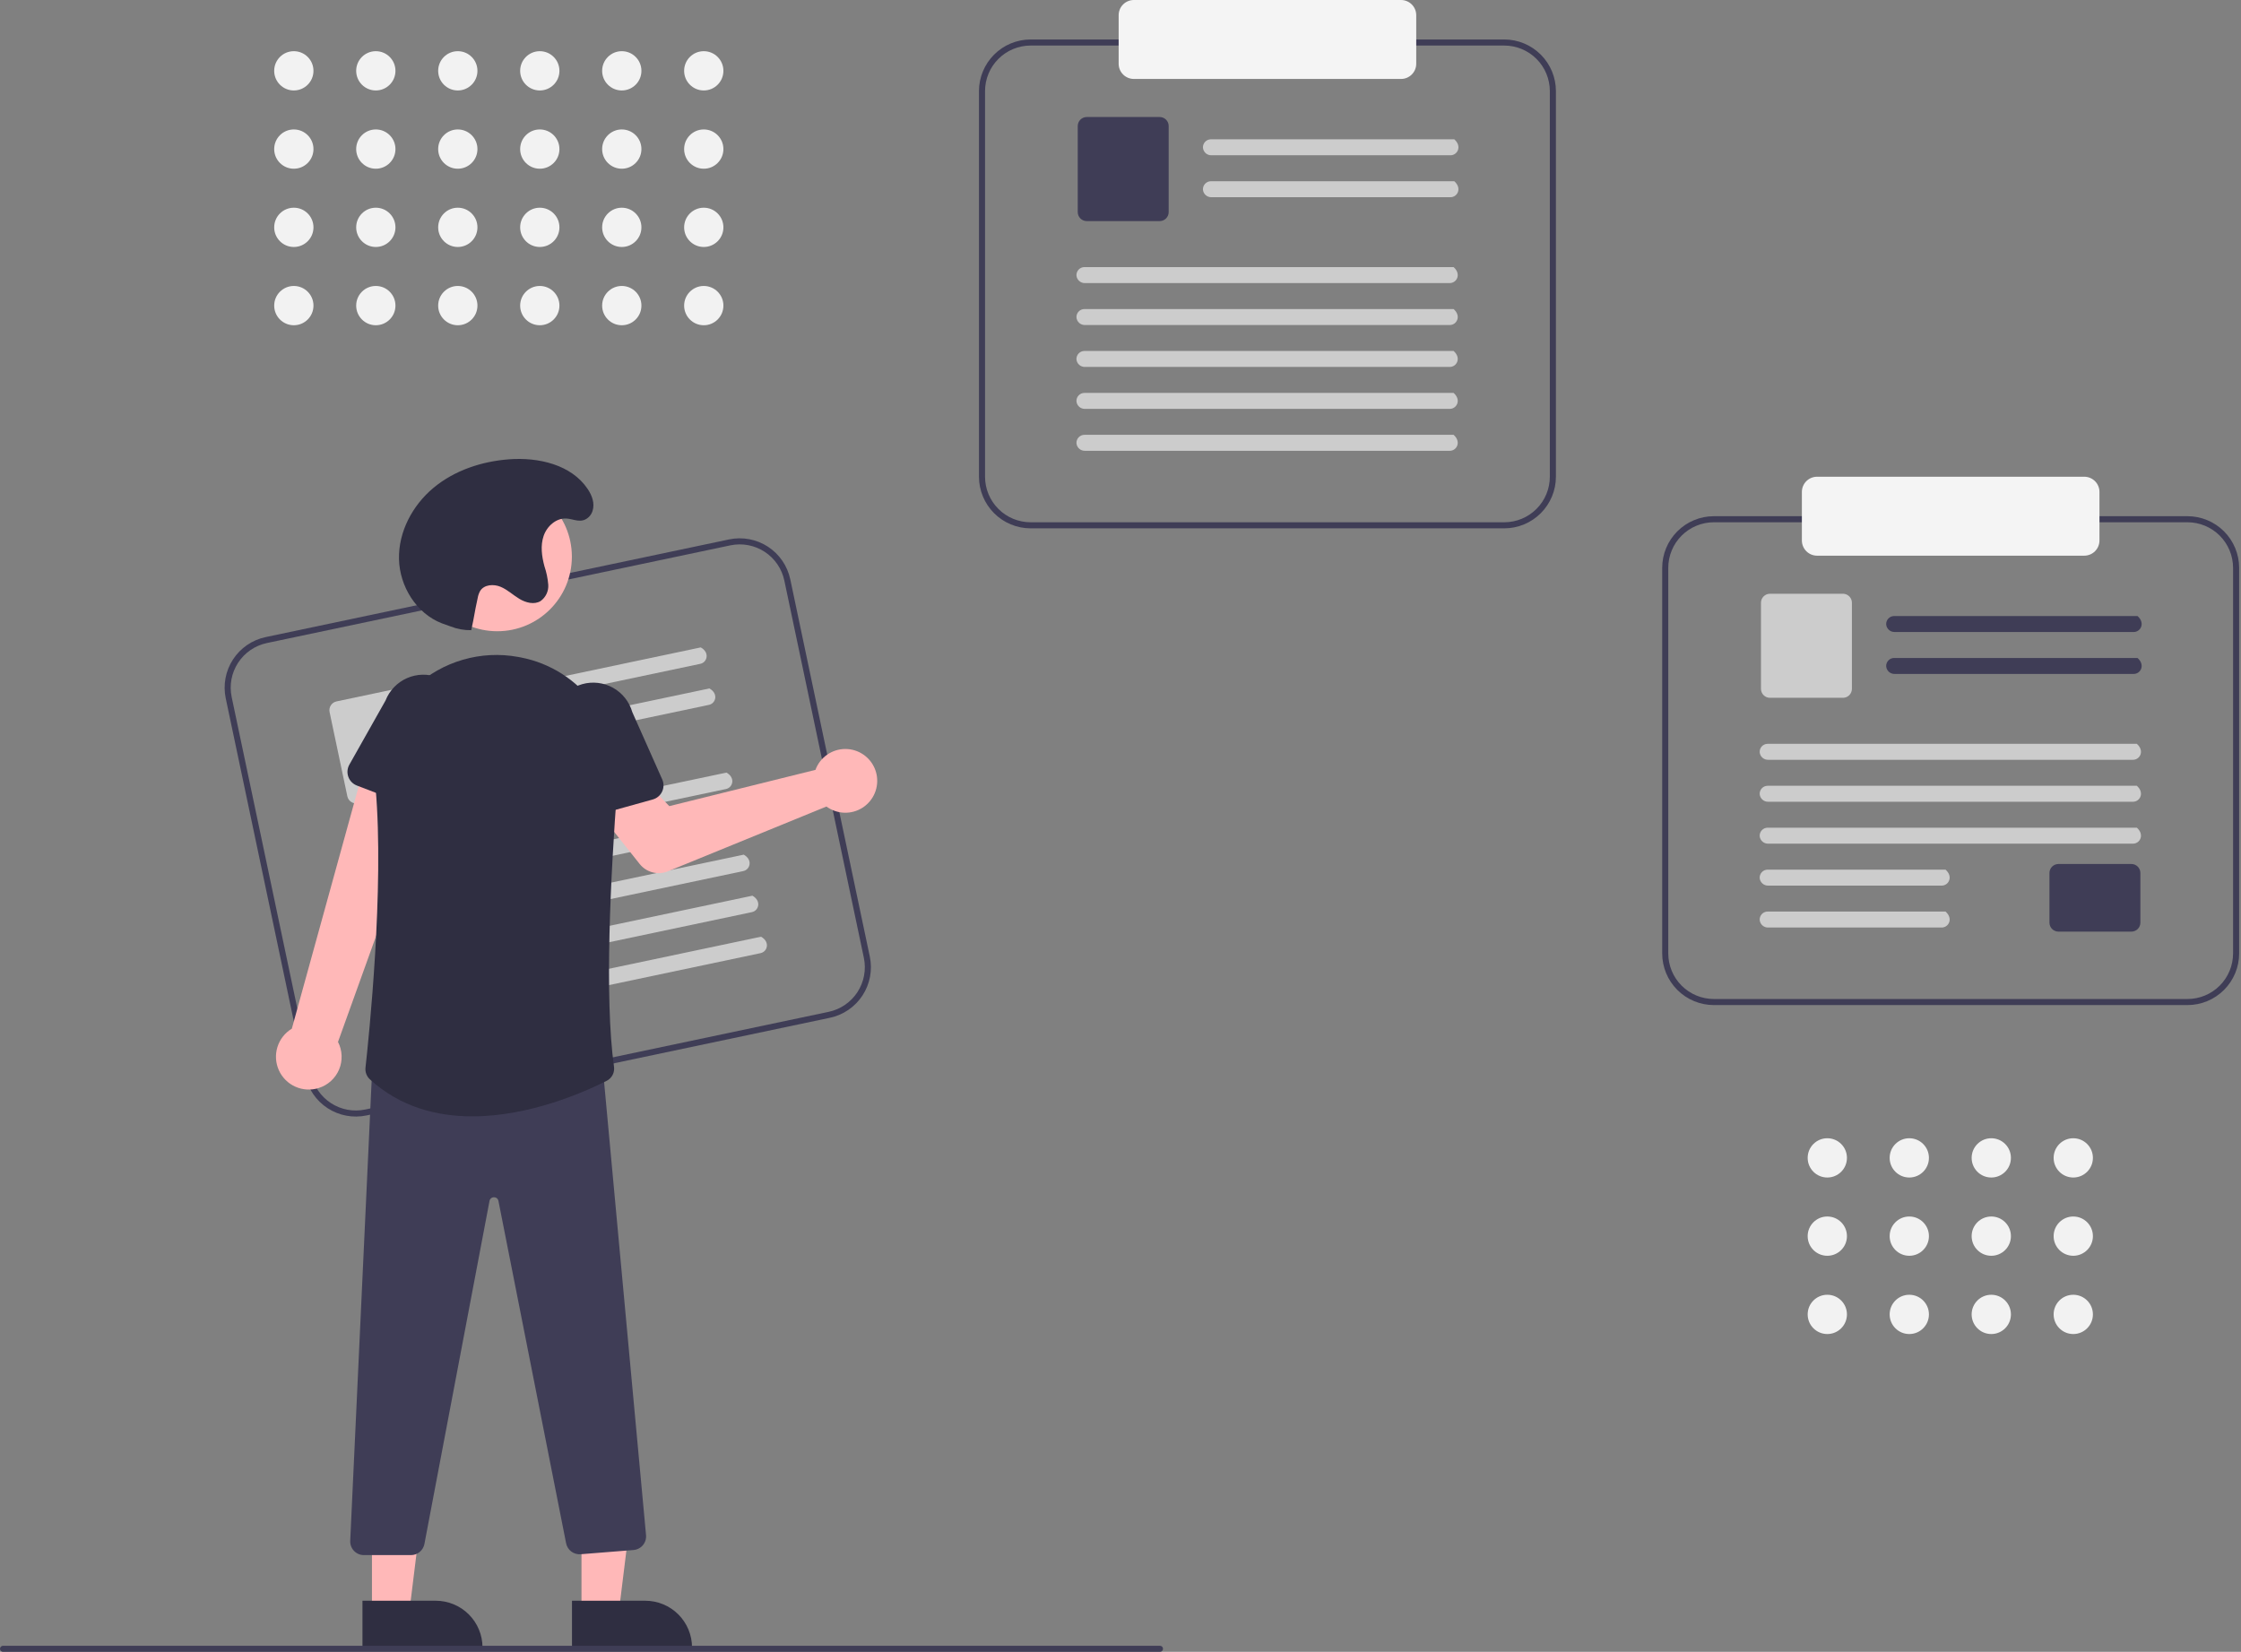 <svg width="738" height="544" viewBox="0 0 738 544" fill="none" xmlns="http://www.w3.org/2000/svg">
<rect x="0" y="0" width="738" height="544" fill="#808080" stroke="none"/>
<g clip-path="url(#clip0)">
<path d="M273.316 335.182L120.67 367.357C116.259 368.281 111.661 367.418 107.885 364.957C104.109 362.496 101.464 358.638 100.529 354.229L74.335 229.959C73.411 225.548 74.274 220.95 76.735 217.174C79.196 213.398 83.055 210.753 87.464 209.818L240.11 177.643C244.521 176.719 249.119 177.582 252.895 180.043C256.67 182.504 259.316 186.362 260.25 190.772L286.444 315.041C287.369 319.452 286.506 324.05 284.045 327.826C281.583 331.602 277.725 334.247 273.316 335.182V335.182ZM87.876 211.775C83.986 212.6 80.581 214.934 78.41 218.266C76.238 221.597 75.477 225.654 76.292 229.547L102.486 353.816C103.311 357.706 105.645 361.111 108.977 363.283C112.308 365.454 116.365 366.216 120.257 365.4L272.903 333.225C276.794 332.4 280.198 330.066 282.37 326.734C284.541 323.403 285.303 319.346 284.487 315.453L258.293 191.184C257.469 187.294 255.134 183.889 251.803 181.717C248.471 179.546 244.414 178.784 240.522 179.6L87.876 211.775Z" fill="#3F3D56"/>
<path d="M230.625 218.618L153.587 234.857C152.913 235.013 152.204 234.908 151.605 234.562C151.005 234.216 150.56 233.656 150.358 232.994C150.265 232.648 150.244 232.288 150.296 231.934C150.347 231.581 150.47 231.241 150.657 230.937C150.844 230.632 151.091 230.369 151.383 230.163C151.676 229.957 152.006 229.813 152.356 229.74L230.776 213.21C233.838 214.936 232.871 218.145 230.624 218.619L230.625 218.618Z" fill="#CCCCCC"/>
<path d="M233.474 232.131L156.435 248.37C155.761 248.526 155.053 248.421 154.453 248.075C153.854 247.729 153.408 247.169 153.206 246.507C153.114 246.162 153.092 245.801 153.144 245.448C153.195 245.094 153.318 244.754 153.506 244.45C153.693 244.145 153.94 243.882 154.232 243.676C154.524 243.471 154.855 243.326 155.204 243.253L233.625 226.723C236.687 228.449 235.719 231.658 233.473 232.132L233.474 232.131Z" fill="#CCCCCC"/>
<path d="M141.403 259.574L117.892 264.53C117.124 264.691 116.324 264.541 115.666 264.112C115.009 263.684 114.549 263.012 114.386 262.245L108.538 234.499C108.377 233.732 108.527 232.931 108.955 232.274C109.384 231.617 110.055 231.156 110.823 230.994L134.334 226.038C135.102 225.877 135.902 226.028 136.559 226.456C137.217 226.884 137.677 227.556 137.84 228.323L143.688 256.068C143.849 256.836 143.699 257.637 143.271 258.294C142.842 258.951 142.171 259.412 141.403 259.574V259.574Z" fill="#CCCCCC"/>
<path d="M239.081 259.847L121.507 284.629C120.833 284.786 120.124 284.681 119.525 284.335C118.925 283.989 118.479 283.428 118.277 282.766C118.185 282.421 118.164 282.061 118.216 281.707C118.267 281.354 118.39 281.014 118.577 280.71C118.764 280.405 119.011 280.142 119.303 279.936C119.595 279.73 119.926 279.586 120.276 279.512L239.234 254.438C242.296 256.164 241.328 259.373 239.081 259.847V259.847Z" fill="#CCCCCC"/>
<path d="M241.931 273.364L124.356 298.146C123.682 298.303 122.973 298.198 122.374 297.852C121.774 297.506 121.329 296.945 121.127 296.283C121.034 295.938 121.013 295.578 121.065 295.224C121.116 294.871 121.239 294.531 121.426 294.227C121.613 293.922 121.86 293.659 122.152 293.453C122.445 293.247 122.776 293.103 123.125 293.029L242.083 267.955C245.145 269.681 244.177 272.89 241.931 273.364V273.364Z" fill="#CCCCCC"/>
<path d="M244.778 286.872L127.203 311.655C126.529 311.811 125.821 311.706 125.221 311.36C124.622 311.014 124.176 310.453 123.974 309.792C123.882 309.446 123.86 309.086 123.912 308.732C123.963 308.379 124.086 308.039 124.273 307.735C124.46 307.43 124.708 307.167 125 306.961C125.292 306.755 125.623 306.611 125.972 306.537L244.93 281.463C247.992 283.189 247.024 286.398 244.778 286.872H244.778Z" fill="#CCCCCC"/>
<path d="M247.627 300.388L130.052 325.171C129.378 325.327 128.67 325.222 128.07 324.876C127.471 324.53 127.025 323.969 126.823 323.308C126.73 322.962 126.709 322.602 126.761 322.248C126.812 321.895 126.935 321.555 127.122 321.251C127.309 320.946 127.557 320.683 127.849 320.477C128.141 320.271 128.472 320.127 128.821 320.053L247.779 294.979C250.841 296.705 249.873 299.914 247.627 300.388V300.388Z" fill="#CCCCCC"/>
<path d="M250.474 313.897L132.9 338.68C132.225 338.836 131.517 338.731 130.918 338.385C130.318 338.039 129.872 337.479 129.67 336.817C129.578 336.472 129.557 336.111 129.608 335.758C129.66 335.404 129.783 335.064 129.97 334.76C130.157 334.455 130.404 334.192 130.696 333.986C130.988 333.781 131.319 333.636 131.669 333.563L250.627 308.488C253.689 310.214 252.721 313.424 250.474 313.897V313.897Z" fill="#CCCCCC"/>
<path d="M269.229 252.03C268.962 252.515 268.733 253.02 268.546 253.54L220.412 265.485L212.039 256.822L197.314 267.75L210.647 284.526C211.724 285.882 213.212 286.851 214.887 287.289C216.562 287.727 218.333 287.609 219.936 286.954L272.165 265.612C273.882 266.876 275.943 267.587 278.073 267.651C280.204 267.715 282.304 267.128 284.093 265.97C285.883 264.811 287.277 263.135 288.09 261.165C288.904 259.195 289.099 257.024 288.648 254.94C288.198 252.857 287.124 250.96 285.569 249.502C284.014 248.043 282.052 247.093 279.944 246.777C277.836 246.461 275.681 246.795 273.767 247.733C271.853 248.671 270.27 250.17 269.229 252.03L269.229 252.03Z" fill="#FFB8B8"/>
<path d="M104.932 358.323C106.433 357.859 107.814 357.072 108.977 356.018C110.141 354.963 111.059 353.666 111.667 352.218C112.275 350.77 112.558 349.206 112.497 347.637C112.435 346.067 112.03 344.531 111.31 343.135L144.435 251.068L121.431 246.991L96.104 338.772C93.84 340.136 92.154 342.284 91.367 344.809C90.58 347.333 90.746 350.058 91.835 352.468C92.923 354.878 94.857 356.805 97.271 357.884C99.685 358.963 102.411 359.119 104.932 358.323V358.323Z" fill="#FFB8B8"/>
<path d="M140.228 267.411L117.515 258.694C116.869 258.446 116.284 258.061 115.8 257.567C115.315 257.072 114.943 256.479 114.709 255.828C114.475 255.176 114.383 254.482 114.441 253.793C114.5 253.103 114.706 252.434 115.046 251.831L126.961 230.705C128.249 227.407 130.793 224.755 134.034 223.329C137.275 221.903 140.949 221.82 144.25 223.098C147.552 224.377 150.213 226.912 151.649 230.149C153.084 233.385 153.179 237.059 151.911 240.365L146.655 263.962C146.504 264.638 146.21 265.273 145.792 265.824C145.373 266.376 144.841 266.831 144.231 267.158C143.621 267.485 142.948 267.677 142.257 267.721C141.566 267.764 140.874 267.659 140.228 267.411V267.411Z" fill="#2F2E41"/>
<path d="M191.493 531.175H203.752L209.585 483.887L191.491 483.888L191.493 531.175Z" fill="#FFB8B8"/>
<path d="M188.366 527.173L212.509 527.172H212.51C214.531 527.172 216.532 527.57 218.398 528.343C220.265 529.116 221.961 530.249 223.39 531.678C224.819 533.107 225.952 534.803 226.726 536.67C227.499 538.537 227.897 540.537 227.897 542.558V543.058L188.366 543.059L188.366 527.173Z" fill="#2F2E41"/>
<path d="M122.493 531.175H134.752L140.585 483.887L122.491 483.888L122.493 531.175Z" fill="#FFB8B8"/>
<path d="M119.366 527.173L143.509 527.172H143.51C145.531 527.172 147.532 527.57 149.398 528.343C151.265 529.116 152.961 530.249 154.39 531.678C155.819 533.107 156.952 534.803 157.726 536.67C158.499 538.537 158.897 540.537 158.897 542.558V543.058L119.366 543.059L119.366 527.173Z" fill="#2F2E41"/>
<path d="M135.345 512.142H119.831C119.222 512.142 118.619 512.019 118.059 511.779C117.5 511.539 116.994 511.189 116.574 510.748C116.154 510.307 115.827 509.786 115.615 509.215C115.402 508.645 115.307 508.037 115.336 507.429L122.705 349.097L123.169 349.084L198.089 347.131L212.749 505.554C212.805 506.148 212.743 506.747 212.566 507.316C212.389 507.886 212.1 508.415 211.716 508.872C211.333 509.329 210.862 509.705 210.332 509.978C209.802 510.252 209.223 510.417 208.628 510.465L191.202 511.858C190.107 511.945 189.018 511.629 188.14 510.97C187.262 510.31 186.656 509.352 186.435 508.276L164.145 395.5C164.084 395.157 163.902 394.848 163.633 394.628C163.363 394.408 163.023 394.292 162.676 394.301H162.669C162.32 394.293 161.98 394.411 161.711 394.633C161.442 394.856 161.262 395.167 161.203 395.512L139.761 508.512C139.558 509.534 139.007 510.454 138.202 511.116C137.397 511.778 136.387 512.141 135.345 512.142Z" fill="#3F3D56"/>
<path d="M163.765 207.885C177.33 207.885 188.326 196.888 188.326 183.324C188.326 169.759 177.33 158.763 163.765 158.763C150.2 158.763 139.204 169.759 139.204 183.324C139.204 196.888 150.2 207.885 163.765 207.885Z" fill="#FFB8B8"/>
<path d="M155.529 367.651C143.823 367.651 131.799 364.574 121.831 355.476C121.301 354.996 120.891 354.396 120.636 353.727C120.381 353.059 120.287 352.339 120.362 351.627C121.429 342.041 126.604 292.546 123.69 259.483C123.121 253.308 123.995 247.084 126.243 241.305C128.492 235.525 132.053 230.347 136.645 226.179C141.157 222.02 146.574 218.967 152.468 217.261C158.362 215.554 164.571 215.24 170.607 216.345C170.913 216.399 171.219 216.457 171.525 216.516C191.189 220.321 204.851 238.519 203.305 258.847C201.049 288.507 199.027 328.626 202.202 351.314C202.334 352.243 202.172 353.189 201.739 354.02C201.306 354.852 200.624 355.527 199.788 355.951C192.563 359.601 174.461 367.651 155.529 367.651Z" fill="#2F2E41"/>
<path d="M187.579 269.178C187.002 268.794 186.516 268.291 186.151 267.702C185.787 267.114 185.555 266.453 185.469 265.766L182.477 241.777C181.527 238.365 181.969 234.716 183.705 231.629C185.441 228.543 188.331 226.271 191.74 225.311C195.149 224.352 198.799 224.784 201.891 226.511C204.982 228.239 207.262 231.122 208.231 234.529L218.087 256.69C218.368 257.322 218.51 258.008 218.502 258.7C218.495 259.392 218.338 260.075 218.043 260.701C217.748 261.327 217.321 261.882 216.792 262.328C216.263 262.775 215.644 263.102 214.977 263.287L191.54 269.809C190.873 269.995 190.174 270.035 189.49 269.926C188.807 269.817 188.155 269.562 187.579 269.178V269.178Z" fill="#2F2E41"/>
<path d="M155.191 207.538C152.866 207.581 150.556 207.163 148.394 206.308C147.442 205.941 146.455 205.64 145.505 205.273C137.118 202.033 131.594 193.101 131.396 184.113C131.198 175.124 135.853 166.4 142.765 160.65C149.677 154.901 158.63 151.949 167.595 151.266C177.252 150.531 188.125 152.98 193.521 161.022C194.958 163.163 195.962 165.76 195.111 168.344C194.856 169.124 194.401 169.824 193.791 170.372C191.381 172.516 188.978 170.904 186.522 170.762C183.145 170.566 180.113 173.299 179.023 176.501C177.933 179.703 178.412 183.228 179.293 186.493C179.963 188.458 180.386 190.499 180.551 192.569C180.622 193.607 180.427 194.646 179.984 195.587C179.541 196.528 178.865 197.341 178.02 197.948C175.91 199.223 173.139 198.485 171.028 197.212C168.917 195.938 167.093 194.168 164.812 193.231C162.532 192.294 159.468 192.502 158.141 194.579C157.719 195.335 157.433 196.16 157.297 197.015C156.107 202.436 156.381 202.117 155.191 207.538V207.538Z" fill="#2F2E41"/>
<path d="M495.39 174H339.39C334.883 173.995 330.562 172.202 327.375 169.015C324.188 165.828 322.395 161.507 322.39 157V30C322.395 25.493 324.188 21.172 327.375 17.985C330.562 14.798 334.883 13.005 339.39 13H495.39C499.897 13.005 504.218 14.798 507.405 17.985C510.592 21.172 512.385 25.493 512.39 30V157C512.385 161.507 510.592 165.828 507.405 169.015C504.218 172.202 499.897 173.995 495.39 174V174ZM339.39 15C335.413 15.005 331.6 16.586 328.788 19.398C325.976 22.21 324.394 26.023 324.39 30V157C324.394 160.977 325.976 164.79 328.788 167.602C331.6 170.414 335.413 171.996 339.39 172H495.39C499.367 171.996 503.179 170.414 505.991 167.602C508.803 164.79 510.385 160.977 510.39 157V30C510.385 26.023 508.803 22.21 505.991 19.398C503.179 16.586 499.367 15.005 495.39 15H339.39Z" fill="#3F3D56"/>
<path d="M477.658 51.138H398.927C398.235 51.152 397.564 50.903 397.048 50.441C396.533 49.979 396.213 49.338 396.152 48.649C396.132 48.292 396.186 47.935 396.309 47.6C396.433 47.264 396.623 46.958 396.869 46.698C397.115 46.439 397.411 46.232 397.739 46.091C398.067 45.95 398.421 45.877 398.778 45.877H478.922C481.562 48.197 479.953 51.138 477.657 51.138L477.658 51.138Z" fill="#CCCCCC"/>
<path d="M477.658 64.948H398.927C398.235 64.962 397.564 64.713 397.048 64.251C396.533 63.789 396.213 63.148 396.152 62.459C396.132 62.102 396.186 61.745 396.309 61.41C396.433 61.074 396.623 60.768 396.869 60.508C397.115 60.249 397.411 60.042 397.739 59.901C398.067 59.76 398.421 59.687 398.778 59.687H478.922C481.562 62.007 479.953 64.948 477.657 64.948L477.658 64.948Z" fill="#CCCCCC"/>
<path d="M381.907 72.811H357.879C357.095 72.81 356.343 72.498 355.788 71.944C355.233 71.389 354.921 70.636 354.92 69.852V41.497C354.921 40.712 355.233 39.96 355.788 39.406C356.343 38.851 357.095 38.539 357.879 38.538H381.907C382.692 38.539 383.444 38.851 383.998 39.406C384.553 39.961 384.865 40.712 384.866 41.497V69.852C384.865 70.636 384.553 71.389 383.999 71.944C383.444 72.498 382.692 72.81 381.907 72.811V72.811Z" fill="#3F3D56"/>
<path d="M477.429 93.224H357.271C356.579 93.238 355.908 92.989 355.392 92.527C354.877 92.065 354.557 91.424 354.495 90.735C354.476 90.378 354.53 90.021 354.653 89.686C354.777 89.35 354.967 89.044 355.213 88.784C355.459 88.525 355.755 88.318 356.083 88.177C356.411 88.036 356.765 87.963 357.122 87.963H478.694C481.334 90.283 479.725 93.224 477.429 93.224V93.224Z" fill="#CCCCCC"/>
<path d="M477.429 107.038H357.271C356.579 107.052 355.908 106.803 355.392 106.341C354.877 105.879 354.557 105.238 354.495 104.549C354.476 104.192 354.53 103.835 354.653 103.5C354.777 103.164 354.967 102.858 355.213 102.598C355.459 102.339 355.755 102.132 356.083 101.991C356.411 101.85 356.765 101.777 357.122 101.777H478.694C481.334 104.097 479.725 107.038 477.429 107.038V107.038Z" fill="#CCCCCC"/>
<path d="M477.429 120.843H357.271C356.579 120.857 355.908 120.608 355.392 120.146C354.877 119.684 354.557 119.043 354.495 118.354C354.476 117.997 354.53 117.64 354.653 117.305C354.777 116.969 354.967 116.663 355.213 116.403C355.459 116.144 355.755 115.937 356.083 115.796C356.411 115.655 356.765 115.582 357.122 115.582H478.694C481.334 117.902 479.725 120.843 477.429 120.843V120.843Z" fill="#CCCCCC"/>
<path d="M477.429 134.656H357.271C356.579 134.67 355.908 134.421 355.392 133.959C354.877 133.497 354.557 132.856 354.495 132.167C354.476 131.81 354.53 131.453 354.653 131.118C354.777 130.782 354.967 130.476 355.213 130.216C355.459 129.957 355.755 129.75 356.083 129.609C356.411 129.468 356.765 129.395 357.122 129.395H478.694C481.334 131.715 479.725 134.656 477.429 134.656V134.656Z" fill="#CCCCCC"/>
<path d="M477.429 148.462H357.271C356.579 148.476 355.908 148.227 355.392 147.765C354.877 147.303 354.557 146.662 354.495 145.973C354.476 145.616 354.53 145.259 354.653 144.924C354.777 144.588 354.967 144.282 355.213 144.022C355.459 143.763 355.755 143.556 356.083 143.415C356.411 143.274 356.765 143.201 357.122 143.201H478.694C481.334 145.521 479.725 148.462 477.429 148.462Z" fill="#CCCCCC"/>
<path d="M461.39 0C462.715 0.002 463.986 0.529 464.924 1.466C465.861 2.403 466.388 3.674 466.39 5V21C466.388 22.326 465.861 23.596 464.924 24.534C463.986 25.471 462.715 25.998 461.39 26H373.39C372.064 25.998 370.793 25.471 369.856 24.534C368.919 23.596 368.391 22.326 368.39 21V5C368.391 3.674 368.919 2.403 369.856 1.466C370.793 0.529 372.064 0.002 373.39 0" fill="#F4F4F4"/>
<path d="M720.39 331H564.39C559.883 330.995 555.562 329.202 552.375 326.015C549.188 322.828 547.395 318.507 547.39 314V187C547.395 182.493 549.188 178.172 552.375 174.985C555.562 171.798 559.883 170.005 564.39 170H720.39C724.897 170.005 729.218 171.798 732.405 174.985C735.592 178.172 737.385 182.493 737.39 187V314C737.385 318.507 735.592 322.828 732.405 326.015C729.218 329.202 724.897 330.995 720.39 331ZM564.39 172C560.413 172.004 556.6 173.586 553.788 176.398C550.976 179.21 549.394 183.023 549.39 187V314C549.394 317.977 550.976 321.79 553.788 324.602C556.6 327.414 560.413 328.996 564.39 329H720.39C724.367 328.996 728.179 327.414 730.991 324.602C733.803 321.79 735.385 317.977 735.39 314V187C735.385 183.023 733.803 179.21 730.991 176.398C728.179 173.586 724.367 172.004 720.39 172H564.39Z" fill="#3F3D56"/>
<path d="M702.658 208.138H623.927C623.235 208.152 622.564 207.903 622.048 207.441C621.533 206.979 621.213 206.338 621.152 205.649C621.132 205.292 621.186 204.935 621.309 204.6C621.433 204.264 621.623 203.958 621.869 203.698C622.115 203.439 622.411 203.232 622.739 203.091C623.067 202.95 623.421 202.877 623.778 202.877H703.922C706.562 205.197 704.953 208.138 702.657 208.138H702.658Z" fill="#3F3D56"/>
<path d="M702.658 221.948H623.927C623.235 221.962 622.564 221.713 622.048 221.251C621.533 220.789 621.213 220.148 621.152 219.459C621.132 219.102 621.186 218.745 621.309 218.41C621.433 218.074 621.623 217.768 621.869 217.508C622.115 217.249 622.411 217.042 622.739 216.901C623.067 216.76 623.421 216.687 623.778 216.687H703.922C706.562 219.007 704.953 221.948 702.657 221.948H702.658Z" fill="#3F3D56"/>
<path d="M606.907 229.811H582.879C582.095 229.81 581.343 229.498 580.788 228.943C580.233 228.389 579.921 227.637 579.92 226.852V198.497C579.921 197.712 580.233 196.96 580.788 196.406C581.343 195.851 582.095 195.539 582.879 195.538H606.907C607.692 195.539 608.444 195.851 608.998 196.406C609.553 196.961 609.865 197.713 609.866 198.497V226.852C609.865 227.637 609.553 228.389 608.999 228.943C608.444 229.498 607.692 229.81 606.907 229.811V229.811Z" fill="#CCCCCC"/>
<path d="M701.907 306.811H677.879C677.095 306.81 676.343 306.498 675.788 305.943C675.233 305.389 674.921 304.637 674.92 303.852V287.497C674.921 286.712 675.233 285.96 675.788 285.406C676.343 284.851 677.095 284.539 677.879 284.538H701.907C702.692 284.539 703.444 284.851 703.998 285.406C704.553 285.961 704.865 286.713 704.866 287.497V303.852C704.865 304.637 704.553 305.389 703.999 305.943C703.444 306.498 702.692 306.81 701.907 306.811V306.811Z" fill="#3F3D56"/>
<path d="M702.429 250.224H582.271C581.579 250.238 580.908 249.989 580.392 249.527C579.877 249.065 579.557 248.424 579.495 247.735C579.476 247.378 579.53 247.021 579.653 246.686C579.777 246.35 579.967 246.044 580.213 245.784C580.459 245.525 580.755 245.318 581.083 245.177C581.411 245.036 581.765 244.963 582.122 244.963H703.694C706.334 247.283 704.725 250.224 702.429 250.224V250.224Z" fill="#CCCCCC"/>
<path d="M702.429 264.038H582.271C581.579 264.052 580.908 263.803 580.392 263.341C579.877 262.879 579.557 262.238 579.495 261.549C579.476 261.192 579.53 260.835 579.653 260.5C579.777 260.164 579.967 259.858 580.213 259.598C580.459 259.339 580.755 259.132 581.083 258.991C581.411 258.85 581.765 258.777 582.122 258.777H703.694C706.334 261.097 704.725 264.038 702.429 264.038V264.038Z" fill="#CCCCCC"/>
<path d="M702.429 277.843H582.271C581.579 277.857 580.908 277.608 580.392 277.146C579.877 276.684 579.557 276.043 579.495 275.354C579.476 274.997 579.53 274.64 579.653 274.305C579.777 273.969 579.967 273.663 580.213 273.403C580.459 273.144 580.755 272.937 581.083 272.796C581.411 272.655 581.765 272.582 582.122 272.582H703.694C706.334 274.902 704.725 277.843 702.429 277.843V277.843Z" fill="#CCCCCC"/>
<path d="M639.429 291.656H582.271C581.579 291.67 580.908 291.421 580.392 290.959C579.877 290.497 579.557 289.856 579.495 289.167C579.476 288.81 579.53 288.453 579.653 288.118C579.777 287.782 579.967 287.476 580.213 287.216C580.459 286.957 580.755 286.75 581.083 286.609C581.411 286.468 581.765 286.395 582.122 286.395H640.694C643.334 288.715 641.725 291.656 639.429 291.656V291.656Z" fill="#CCCCCC"/>
<path d="M639.429 305.462H582.271C581.579 305.476 580.908 305.227 580.392 304.765C579.877 304.303 579.557 303.662 579.495 302.973C579.476 302.616 579.53 302.259 579.653 301.924C579.777 301.588 579.967 301.282 580.213 301.022C580.459 300.763 580.755 300.556 581.083 300.415C581.411 300.274 581.765 300.201 582.122 300.201H640.694C643.334 302.521 641.725 305.462 639.429 305.462V305.462Z" fill="#CCCCCC"/>
<path d="M686.39 183H598.39C597.064 182.998 595.793 182.471 594.856 181.534C593.919 180.596 593.391 179.326 593.39 178V162C593.391 160.674 593.919 159.404 594.856 158.466C595.793 157.529 597.064 157.002 598.39 157H686.39C687.715 157.002 688.986 157.529 689.924 158.466C690.861 159.404 691.388 160.674 691.39 162V178C691.388 179.326 690.861 180.596 689.924 181.534C688.986 182.471 687.715 182.998 686.39 183Z" fill="#F4F4F4"/>
<path d="M382 544H1C0.735 544 0.48 543.895 0.293 543.707C0.105 543.52 0 543.265 0 543C0 542.735 0.105 542.48 0.293 542.293C0.48 542.105 0.735 542 1 542H382C382.265 542 382.52 542.105 382.707 542.293C382.895 542.48 383 542.735 383 543C383 543.265 382.895 543.52 382.707 543.707C382.52 543.895 382.265 544 382 544Z" fill="#3F3D56"/>
<path d="M96.764 29.791C100.335 29.791 103.231 26.896 103.231 23.324C103.231 19.753 100.335 16.857 96.764 16.857C93.192 16.857 90.297 19.753 90.297 23.324C90.297 26.896 93.192 29.791 96.764 29.791Z" fill="#F2F2F2"/>
<path d="M96.764 55.565C100.335 55.565 103.231 52.669 103.231 49.098C103.231 45.526 100.335 42.631 96.764 42.631C93.192 42.631 90.297 45.526 90.297 49.098C90.297 52.669 93.192 55.565 96.764 55.565Z" fill="#F2F2F2"/>
<path d="M96.764 81.338C100.335 81.338 103.231 78.442 103.231 74.871C103.231 71.299 100.335 68.404 96.764 68.404C93.192 68.404 90.297 71.299 90.297 74.871C90.297 78.442 93.192 81.338 96.764 81.338Z" fill="#F2F2F2"/>
<path d="M96.764 107.111C100.335 107.111 103.231 104.216 103.231 100.644C103.231 97.073 100.335 94.177 96.764 94.177C93.192 94.177 90.297 97.073 90.297 100.644C90.297 104.216 93.192 107.111 96.764 107.111Z" fill="#F2F2F2"/>
<path d="M123.764 29.791C127.335 29.791 130.231 26.896 130.231 23.324C130.231 19.753 127.335 16.857 123.764 16.857C120.192 16.857 117.297 19.753 117.297 23.324C117.297 26.896 120.192 29.791 123.764 29.791Z" fill="#F2F2F2"/>
<path d="M123.764 55.565C127.335 55.565 130.231 52.669 130.231 49.098C130.231 45.526 127.335 42.631 123.764 42.631C120.192 42.631 117.297 45.526 117.297 49.098C117.297 52.669 120.192 55.565 123.764 55.565Z" fill="#F2F2F2"/>
<path d="M123.764 81.338C127.335 81.338 130.231 78.442 130.231 74.871C130.231 71.299 127.335 68.404 123.764 68.404C120.192 68.404 117.297 71.299 117.297 74.871C117.297 78.442 120.192 81.338 123.764 81.338Z" fill="#F2F2F2"/>
<path d="M123.764 107.111C127.335 107.111 130.231 104.216 130.231 100.644C130.231 97.073 127.335 94.177 123.764 94.177C120.192 94.177 117.297 97.073 117.297 100.644C117.297 104.216 120.192 107.111 123.764 107.111Z" fill="#F2F2F2"/>
<path d="M150.764 29.791C154.335 29.791 157.231 26.896 157.231 23.324C157.231 19.753 154.335 16.857 150.764 16.857C147.192 16.857 144.297 19.753 144.297 23.324C144.297 26.896 147.192 29.791 150.764 29.791Z" fill="#F2F2F2"/>
<path d="M150.764 55.565C154.335 55.565 157.231 52.669 157.231 49.098C157.231 45.526 154.335 42.631 150.764 42.631C147.192 42.631 144.297 45.526 144.297 49.098C144.297 52.669 147.192 55.565 150.764 55.565Z" fill="#F2F2F2"/>
<path d="M150.764 81.338C154.335 81.338 157.231 78.442 157.231 74.871C157.231 71.299 154.335 68.404 150.764 68.404C147.192 68.404 144.297 71.299 144.297 74.871C144.297 78.442 147.192 81.338 150.764 81.338Z" fill="#F2F2F2"/>
<path d="M150.764 107.111C154.335 107.111 157.231 104.216 157.231 100.644C157.231 97.073 154.335 94.177 150.764 94.177C147.192 94.177 144.297 97.073 144.297 100.644C144.297 104.216 147.192 107.111 150.764 107.111Z" fill="#F2F2F2"/>
<path d="M177.764 29.791C181.335 29.791 184.231 26.896 184.231 23.324C184.231 19.753 181.335 16.857 177.764 16.857C174.192 16.857 171.297 19.753 171.297 23.324C171.297 26.896 174.192 29.791 177.764 29.791Z" fill="#F2F2F2"/>
<path d="M177.764 55.565C181.335 55.565 184.231 52.669 184.231 49.098C184.231 45.526 181.335 42.631 177.764 42.631C174.192 42.631 171.297 45.526 171.297 49.098C171.297 52.669 174.192 55.565 177.764 55.565Z" fill="#F2F2F2"/>
<path d="M177.764 81.338C181.335 81.338 184.231 78.442 184.231 74.871C184.231 71.299 181.335 68.404 177.764 68.404C174.192 68.404 171.297 71.299 171.297 74.871C171.297 78.442 174.192 81.338 177.764 81.338Z" fill="#F2F2F2"/>
<path d="M177.764 107.111C181.335 107.111 184.231 104.216 184.231 100.644C184.231 97.073 181.335 94.177 177.764 94.177C174.192 94.177 171.297 97.073 171.297 100.644C171.297 104.216 174.192 107.111 177.764 107.111Z" fill="#F2F2F2"/>
<path d="M204.764 29.791C208.335 29.791 211.231 26.896 211.231 23.324C211.231 19.753 208.335 16.857 204.764 16.857C201.192 16.857 198.297 19.753 198.297 23.324C198.297 26.896 201.192 29.791 204.764 29.791Z" fill="#F2F2F2"/>
<path d="M204.764 55.565C208.335 55.565 211.231 52.669 211.231 49.098C211.231 45.526 208.335 42.631 204.764 42.631C201.192 42.631 198.297 45.526 198.297 49.098C198.297 52.669 201.192 55.565 204.764 55.565Z" fill="#F2F2F2"/>
<path d="M204.764 81.338C208.335 81.338 211.231 78.442 211.231 74.871C211.231 71.299 208.335 68.404 204.764 68.404C201.192 68.404 198.297 71.299 198.297 74.871C198.297 78.442 201.192 81.338 204.764 81.338Z" fill="#F2F2F2"/>
<path d="M204.764 107.111C208.335 107.111 211.231 104.216 211.231 100.644C211.231 97.073 208.335 94.177 204.764 94.177C201.192 94.177 198.297 97.073 198.297 100.644C198.297 104.216 201.192 107.111 204.764 107.111Z" fill="#F2F2F2"/>
<path d="M231.764 29.791C235.335 29.791 238.231 26.896 238.231 23.324C238.231 19.753 235.335 16.857 231.764 16.857C228.192 16.857 225.297 19.753 225.297 23.324C225.297 26.896 228.192 29.791 231.764 29.791Z" fill="#F2F2F2"/>
<path d="M231.764 55.565C235.335 55.565 238.231 52.669 238.231 49.098C238.231 45.526 235.335 42.631 231.764 42.631C228.192 42.631 225.297 45.526 225.297 49.098C225.297 52.669 228.192 55.565 231.764 55.565Z" fill="#F2F2F2"/>
<path d="M231.764 81.338C235.335 81.338 238.231 78.442 238.231 74.871C238.231 71.299 235.335 68.404 231.764 68.404C228.192 68.404 225.297 71.299 225.297 74.871C225.297 78.442 228.192 81.338 231.764 81.338Z" fill="#F2F2F2"/>
<path d="M231.764 107.111C235.335 107.111 238.231 104.216 238.231 100.644C238.231 97.073 235.335 94.177 231.764 94.177C228.192 94.177 225.297 97.073 225.297 100.644C225.297 104.216 228.192 107.111 231.764 107.111Z" fill="#F2F2F2"/>
<path d="M601.764 387.791C605.335 387.791 608.231 384.896 608.231 381.324C608.231 377.753 605.335 374.857 601.764 374.857C598.192 374.857 595.297 377.753 595.297 381.324C595.297 384.896 598.192 387.791 601.764 387.791Z" fill="#F2F2F2"/>
<path d="M601.764 413.564C605.335 413.564 608.231 410.669 608.231 407.098C608.231 403.526 605.335 400.631 601.764 400.631C598.192 400.631 595.297 403.526 595.297 407.098C595.297 410.669 598.192 413.564 601.764 413.564Z" fill="#F2F2F2"/>
<path d="M601.764 439.338C605.335 439.338 608.231 436.442 608.231 432.871C608.231 429.299 605.335 426.404 601.764 426.404C598.192 426.404 595.297 429.299 595.297 432.871C595.297 436.442 598.192 439.338 601.764 439.338Z" fill="#F2F2F2"/>
<path d="M628.764 387.791C632.335 387.791 635.231 384.896 635.231 381.324C635.231 377.753 632.335 374.857 628.764 374.857C625.192 374.857 622.297 377.753 622.297 381.324C622.297 384.896 625.192 387.791 628.764 387.791Z" fill="#F2F2F2"/>
<path d="M628.764 413.564C632.335 413.564 635.231 410.669 635.231 407.098C635.231 403.526 632.335 400.631 628.764 400.631C625.192 400.631 622.297 403.526 622.297 407.098C622.297 410.669 625.192 413.564 628.764 413.564Z" fill="#F2F2F2"/>
<path d="M628.764 439.338C632.335 439.338 635.231 436.442 635.231 432.871C635.231 429.299 632.335 426.404 628.764 426.404C625.192 426.404 622.297 429.299 622.297 432.871C622.297 436.442 625.192 439.338 628.764 439.338Z" fill="#F2F2F2"/>
<path d="M655.764 387.791C659.335 387.791 662.231 384.896 662.231 381.324C662.231 377.753 659.335 374.857 655.764 374.857C652.192 374.857 649.297 377.753 649.297 381.324C649.297 384.896 652.192 387.791 655.764 387.791Z" fill="#F2F2F2"/>
<path d="M655.764 413.564C659.335 413.564 662.231 410.669 662.231 407.098C662.231 403.526 659.335 400.631 655.764 400.631C652.192 400.631 649.297 403.526 649.297 407.098C649.297 410.669 652.192 413.564 655.764 413.564Z" fill="#F2F2F2"/>
<path d="M655.764 439.338C659.335 439.338 662.231 436.442 662.231 432.871C662.231 429.299 659.335 426.404 655.764 426.404C652.192 426.404 649.297 429.299 649.297 432.871C649.297 436.442 652.192 439.338 655.764 439.338Z" fill="#F2F2F2"/>
<path d="M682.764 387.791C686.335 387.791 689.231 384.896 689.231 381.324C689.231 377.753 686.335 374.857 682.764 374.857C679.192 374.857 676.297 377.753 676.297 381.324C676.297 384.896 679.192 387.791 682.764 387.791Z" fill="#F2F2F2"/>
<path d="M682.764 413.564C686.335 413.564 689.231 410.669 689.231 407.098C689.231 403.526 686.335 400.631 682.764 400.631C679.192 400.631 676.297 403.526 676.297 407.098C676.297 410.669 679.192 413.564 682.764 413.564Z" fill="#F2F2F2"/>
<path d="M682.764 439.338C686.335 439.338 689.231 436.442 689.231 432.871C689.231 429.299 686.335 426.404 682.764 426.404C679.192 426.404 676.297 429.299 676.297 432.871C676.297 436.442 679.192 439.338 682.764 439.338Z" fill="#F2F2F2"/>
</g>
<defs>
<clipPath id="clip0">
<rect width="737.39" height="544" fill="white"/>
</clipPath>
</defs>
</svg>
